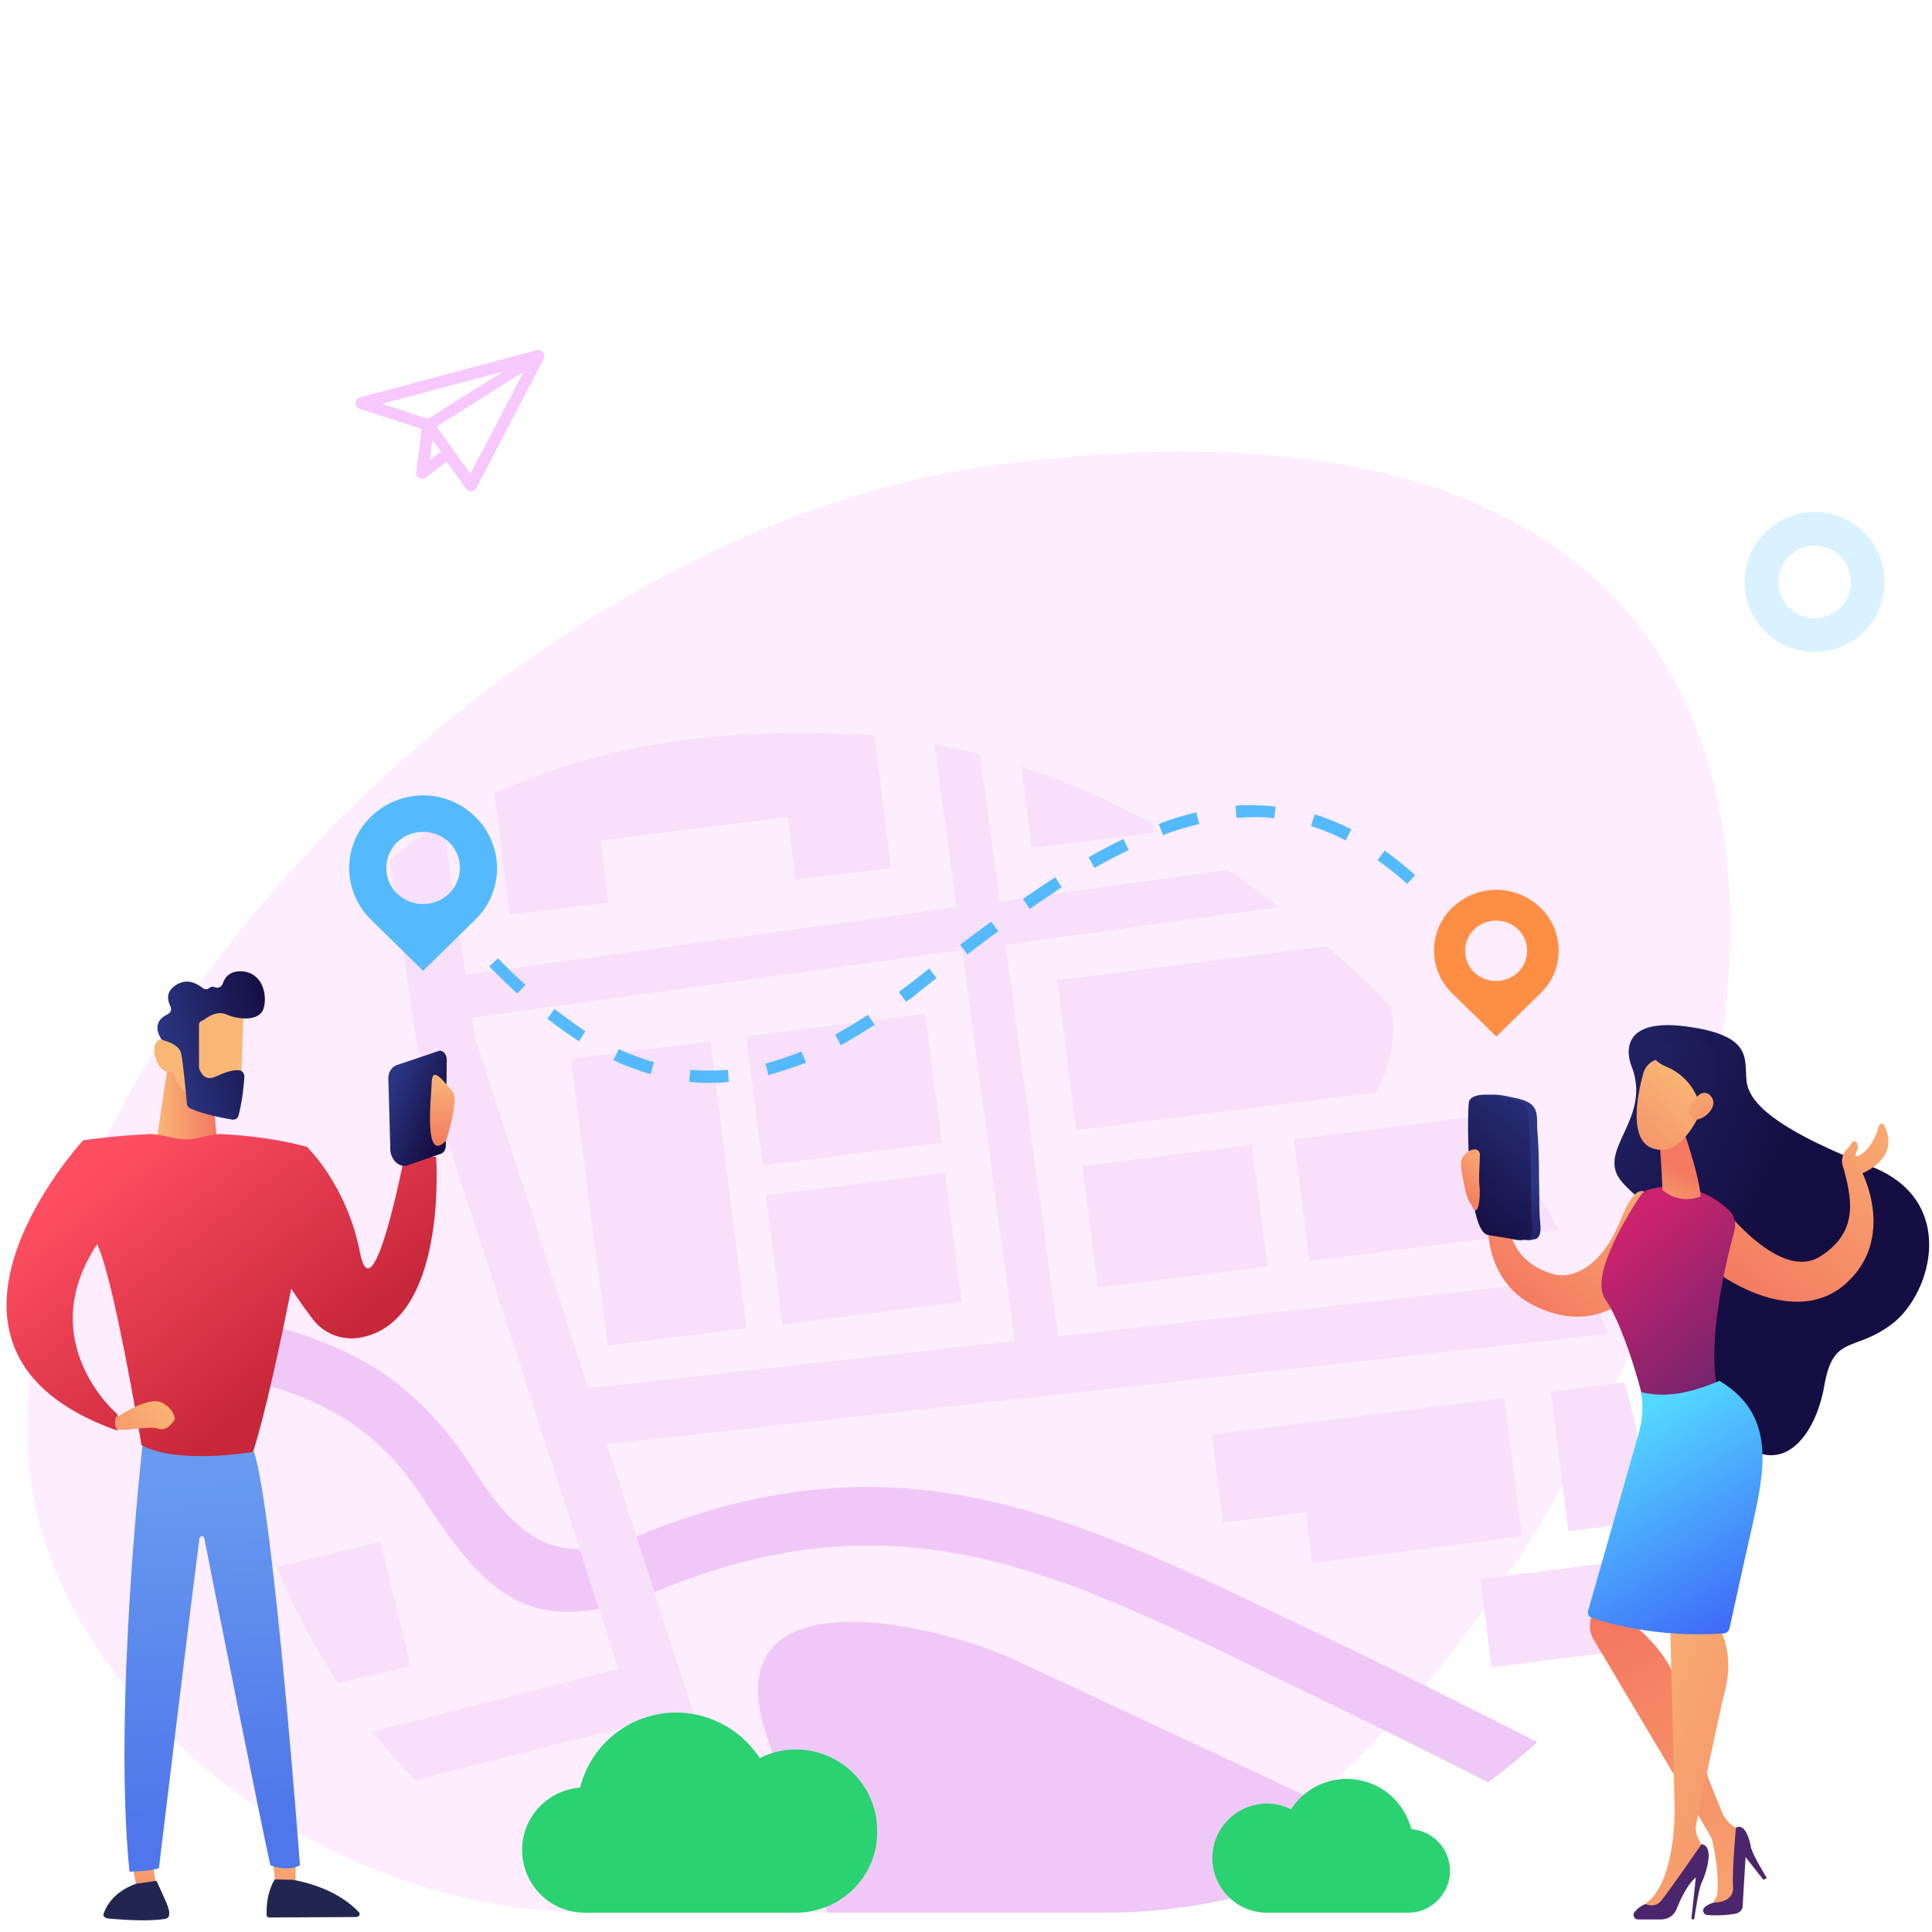 <svg enable-background="new 0 0 400 400" viewBox="0 0 400 400" xmlns="http://www.w3.org/2000/svg" xmlns:xlink="http://www.w3.org/1999/xlink"><linearGradient id="a"><stop offset="0" stop-color="#f9b776"/><stop offset="1" stop-color="#f47960"/></linearGradient><linearGradient id="b" gradientUnits="userSpaceOnUse" x1="30.65" x2="27.927" xlink:href="#a" y1="377.577" y2="401.342"/><linearGradient id="c" gradientUnits="userSpaceOnUse" x1="59.335" x2="56.788" xlink:href="#a" y1="380.618" y2="402.848"/><linearGradient id="d" gradientTransform="matrix(-1 0 0 1 -128.444 0)" gradientUnits="userSpaceOnUse" x1="-170.217" x2="-172.341" y1="306.366" y2="377.68"><stop offset="0" stop-color="#679af0"/><stop offset="1" stop-color="#4f76ea"/></linearGradient><linearGradient id="e" gradientUnits="userSpaceOnUse" x1="32.591" x2="44.802" xlink:href="#a" y1="226.929" y2="226.929"/><linearGradient id="f" gradientTransform="matrix(-1 0 0 1 -128.444 0)" gradientUnits="userSpaceOnUse" x1="-156.071" x2="-192.285" y1="235.571" y2="281.899"><stop offset="0" stop-color="#ff4e62"/><stop offset="1" stop-color="#c8273a"/></linearGradient><linearGradient id="g" gradientUnits="userSpaceOnUse" x1="35.563" x2="13.833" xlink:href="#a" y1="289.238" y2="307.799"/><linearGradient id="h" gradientTransform="matrix(.957 -.289 .289 .957 677.412 -35.151)" gradientUnits="userSpaceOnUse" x1="802.457" x2="826.152" xlink:href="#a" y1="-302.519" y2="-308.286"/><linearGradient id="i" gradientTransform="matrix(.957 -.289 .289 .957 677.412 -35.151)" gradientUnits="userSpaceOnUse" x1="801.625" x2="825.32" xlink:href="#a" y1="-305.952" y2="-311.719"/><linearGradient id="j"><stop offset="0" stop-color="#2b3582"/><stop offset="1" stop-color="#150e42"/></linearGradient><linearGradient id="k" gradientTransform="matrix(-.958 .288 .367 1.223 -8587.832 3123.209)" gradientUnits="userSpaceOnUse" x1="-9135.95" x2="-9143.928" xlink:href="#j" y1="-222.01" y2="-213.578"/><linearGradient id="l" gradientTransform="matrix(-1 0 0 1 -128.444 0)" gradientUnits="userSpaceOnUse" x1="-220.411" x2="-219.514" xlink:href="#a" y1="222.645" y2="237.231"/><linearGradient id="m" gradientTransform="matrix(.963 -.269 .269 .963 1552.729 -1988.02)" gradientUnits="userSpaceOnUse" x1="-2056.189" x2="-2032.948" xlink:href="#j" y1="1718.436" y2="1718.436"/><linearGradient id="n" gradientTransform="matrix(1 -.015 .015 1 1435.775 -7.984)" gradientUnits="userSpaceOnUse" x1="-1150.944" x2="-1077.302" xlink:href="#j" y1="215.462" y2="250.416"/><linearGradient id="o" gradientUnits="userSpaceOnUse" x1="339.789" x2="312.075" xlink:href="#a" y1="233.83" y2="267.901"/><linearGradient id="p" gradientUnits="userSpaceOnUse" x1="398.26" x2="360.347" xlink:href="#a" y1="222.848" y2="269.456"/><linearGradient id="q" gradientTransform="matrix(-1 0 0 1 919.659 0)" gradientUnits="userSpaceOnUse" x1="583.655" x2="549.274" y1="256.115" y2="295.106"><stop offset="0" stop-color="#cb236d"/><stop offset="1" stop-color="#4c246d"/></linearGradient><linearGradient id="r" gradientTransform="matrix(.96 .279 -.279 .96 10161.248 1194.452)" gradientUnits="userSpaceOnUse" x1="-9690.781" x2="-9688.788" xlink:href="#a" y1="1839.265" y2="1825.109"/><linearGradient id="s" gradientTransform="matrix(-1 0 0 1 919.659 0)" gradientUnits="userSpaceOnUse" x1="569.841" x2="591.134" xlink:href="#a" y1="222.421" y2="246.902"/><linearGradient id="t" gradientUnits="userSpaceOnUse" x1="302.854" x2="376.497" xlink:href="#j" y1="199.578" y2="234.533"/><linearGradient id="u" gradientTransform="matrix(1 -.011 .011 1 11001.656 -960.623)" gradientUnits="userSpaceOnUse" x1="-10669.086" x2="-10650.443" xlink:href="#a" y1="1064.647" y2="1086.08"/><linearGradient id="v" gradientTransform="matrix(-1 -.009 -.009 1 6467.602 41.213)" gradientUnits="userSpaceOnUse" x1="6088.292" x2="6132.77" xlink:href="#a" y1="431.874" y2="353.361"/><linearGradient id="w" gradientTransform="matrix(-1 -.009 -.009 1 6467.602 41.213)" gradientUnits="userSpaceOnUse" x1="6138.696" x2="6072.178" xlink:href="#a" y1="373.792" y2="395.062"/><linearGradient id="x" gradientTransform="matrix(-1 0 0 1 919.659 0)" gradientUnits="userSpaceOnUse" x1="584.628" x2="551.015" y1="295.445" y2="351.339"><stop offset="0" stop-color="#53d8ff"/><stop offset="1" stop-color="#3840f7"/></linearGradient><linearGradient id="y" gradientUnits="userSpaceOnUse" x1="312.452" x2="313.491" xlink:href="#j" y1="245.369" y2="270.04"/><linearGradient id="z" gradientUnits="userSpaceOnUse" x1="323.658" x2="302.134" xlink:href="#j" y1="225.875" y2="252.337"/><linearGradient id="A" gradientUnits="userSpaceOnUse" x1="310.143" x2="301.782" xlink:href="#a" y1="237.805" y2="248.084"/><path d="m0 0h400v400h-400z" fill="none"/><g clip-rule="evenodd"><path d="m206.1 96.3c-112.4 14.9-220.8 146.4-197.1 222 12 38.7 58.2 77.7 114.5 77.7h97.5c99.3 0 258.6-336.2-14.9-299.7z" fill="#fdedff" fill-rule="evenodd"/><path d="m177.8 152.1c92.1 5 179.4 119.2 160.2 180.7-9.8 31.4-62.9 63.2-108.6 63.2h-83.2c-112.7 0-168.4-254.7 31.6-243.9z" fill="none"/><g fill-rule="evenodd"><path d="m171.3 396-12.5-36.4c-11.6-34 33.9-24 51.4-15.9l79 36.9c-18.5 9.4-39.8 15.4-59.7 15.4zm96.8-46.8c-46.4-22.2-79.8-41.1-131.3-20.1-26 10.6-35.4 2.4-49-18.6-11.2-17.3-24.4-22.1-41.7-26.1-.6-4.2-1-8.4-1.3-12.7 22.4 4.8 38.7 10.1 53 32.2 9.1 14 16.9 21.2 34.4 14 54.9-22.4 90.8-3.6 140.3 20.1 15.4 7.3 30.6 15 45.8 22.7-3.2 2.9-6.7 5.7-10.2 8.3-13.2-6.7-26.5-13.3-40-19.8z" fill="#f0c8f7"/><path d="m125.6 299 31.3 97h-10.6c-.7 0-1.3 0-2 0l-15.6-48.2 3 9.2-45.7 11.6c-3.1-3.2-6.1-6.6-8.9-10.1l50.9-13-41.3-127.9-.2-.5-.1-.4-5.7-38.6c3.5-2.9 7.2-5.6 11-7.9l4.7 31.6 101.6-14-4.5-33.7c3.1.6 6.3 1.3 9.4 2.1l4.1 30.4 47.2-6.5c3.6 2.4 7.1 5 10.6 7.7l-56.6 7.8 10.9 81.1 108.8-12.1c1.8 3.9 3.5 7.7 5 11.6zm73.6-102.3-101.5 14-.9-6.2 1.5 10.1 23.5 72.8 88.3-9.8z" fill="#f8e0fb"/><path d="m78.8 319.2 6.2 25.7-15 3.6c-5-7.6-9.2-15.7-12.7-24.1zm192.3-58.1-3.2-25.2 39.4-5c5.7 7.5 10.8 15.4 15.4 23.7zm16.9-52.7c1 6.1 0 12.8-3.2 17.8l-62 7.8-3.9-31.1 55.8-7c4.6 3.9 9 8.1 13.3 12.5zm-169.8 10.8 28.9-3.6 7.5 59.4-28.8 3.6zm36.3-4.6 37.1-4.7 3.4 26.7-37.1 4.7zm44.6 54.9-37.1 4.7-3.4-26.7 37.1-4.7zm25-28.1 35.1-4.4 3.2 25.2-35.1 4.4zm110.2 100.2c-.1.1-.1.2-.2.4l-25.3 3.2-2.3-18.3 25.5-3.2zm-19.2-23.5-43.4 5.5-1.3-10.5-17.2 2.2-2.3-18.3 60.6-7.6zm-130.6-138.4-19.8 2.4-1.6-12.9-38.7 4.8 1.6 12.9-20.5 2.5-3.1-25.1c19.5-9.2 44.4-13.9 75.4-12.2 1.1.1 2.2.1 3.3.2zm27-21c9.4 3.1 18.4 7.1 27.1 11.8l.2 1.9-25.2 3.2zm109.6 129.4 15.2-1.9c3 10 4.5 19.7 4.4 28.8l-16 2z" fill="#f8e0fb"/><path d="m165.1 396h-44.4c-7.2-.2-12.8-6.2-12.6-13.4.2-6.6 5.4-12 12-12.5 2.8-11 13.9-17.7 24.9-14.9 5.1 1.3 9.4 4.4 12.3 8.8 2.3-1.2 4.9-1.8 7.6-1.8 9.4.1 16.9 7.8 16.7 17.2 0 9-7.3 16.4-16.5 16.6z" fill="#2ad271"/><path d="m291.8 396h-29.7c-6.2-.1-11.2-5.3-11.1-11.5.1-6.1 5.1-11 11.2-11.1 1.8 0 3.5.4 5.1 1.2 4.1-6.4 12.6-8.2 19-4.1 2.9 1.9 5 4.8 5.9 8.2 4.8.4 8.3 4.5 8 9.3-.4 4.4-4 7.9-8.4 8z" fill="#2ad271"/><path d="m98.4 190.4c5.9-5.7 6-15.1.3-21-.1-.1-.2-.2-.3-.3-6-5.9-15.6-5.9-21.6 0-5.9 5.7-6 15.1-.3 21 .1.1.2.2.3.3l10.8 10.6zm-16.2-16c-2.9 2.9-3 7.6-.1 10.5 0 0 .1.1.1.1 3 2.9 7.8 2.9 10.8 0 2.9-2.9 3-7.6.1-10.5 0 0-.1-.1-.1-.1-3-2.9-7.8-2.9-10.8 0z" fill="#54bafd"/><path d="m300.7 205.7c-4.9-4.7-5.1-12.5-.4-17.4.1-.1.2-.2.4-.4 5.1-4.9 13.1-4.9 18.2 0 4.9 4.7 5.1 12.5.4 17.4-.1.1-.2.2-.4.4l-9.1 8.9zm13.6-13.3c2.4 2.3 2.5 6.2.2 8.7-.1.1-.1.1-.2.2-2.5 2.4-6.6 2.4-9.1 0-2.4-2.3-2.5-6.2-.2-8.7l.2-.2c2.6-2.4 6.6-2.4 9.1 0z" fill="#ff8e45"/><path d="m147.5 224.2c-1.6 0-3.2 0-4.8-.2l.2-2.5c2.6.2 5.2.2 7.8 0l.2 2.5c-1.1.1-2.2.2-3.4.2zm11.6-1.6-.6-2.4c2.5-.7 5-1.5 7.4-2.5l1 2.3c-2.6 1-5.2 1.8-7.8 2.6zm-24.4-.2c-2.6-.8-5.2-1.7-7.7-2.9l1.1-2.3c2.4 1.1 4.8 2 7.3 2.7zm39.4-6-1.2-2.2c2.2-1.2 4.5-2.6 6.8-4.1l1.4 2.1c-2.4 1.5-4.7 2.9-7 4.2zm-54.2-.8c-2.2-1.4-4.4-3-6.6-4.7l1.5-2c2.2 1.7 4.3 3.2 6.4 4.6zm67.7-8.2-1.5-2c.8-.6 1.6-1.3 2.5-1.9 1.3-1 2.6-2 3.8-3l1.5 2c-1.3 1-2.5 2-3.8 3-.8.7-1.6 1.3-2.5 1.9zm-80.5-1.7c-1.9-1.7-3.8-3.6-5.8-5.6l1.8-1.7c1.9 2 3.8 3.8 5.7 5.5zm93.2-8.1-1.5-2c2.2-1.7 4.4-3.3 6.4-4.8l1.5 2c-2.1 1.5-4.2 3.1-6.4 4.8zm12.9-9.4-1.4-2.1c2.3-1.6 4.6-3.1 6.7-4.5l1.3 2.1c-2.1 1.5-4.4 2.9-6.6 4.5zm78.1-5.2c-1.9-1.8-4-3.4-6.1-4.9l1.5-2c2.2 1.6 4.3 3.3 6.3 5.1zm-64.7-3.3-1.2-2.2c2.4-1.4 4.9-2.7 7.2-3.8l1.1 2.3c-2.3 1.1-4.7 2.3-7.1 3.7zm52-5.7c-2.3-1.2-4.7-2.2-7.2-3l.8-2.4c2.6.8 5.2 1.9 7.6 3.1zm-37.8-1.1-.9-2.3c2.5-1 5.1-1.8 7.8-2.4l.6 2.4c-2.5.6-5 1.3-7.5 2.3zm23-3.5c-1.6-.2-3.3-.3-5-.2-.9 0-1.9.1-2.8.1l-.2-2.5c1-.1 2-.1 3-.1 1.8 0 3.5.1 5.3.3z" fill="#54bafd"/><path d="m112.4 72.9c-.3-.3-.6-.5-1-.4-.1 0-.2 0-.3 0l-36.6 9.8c-.5.1-.9.6-.9 1.1s.3 1 .8 1.2l12.9 4.2-1.1 9c-.1.5.2.9.6 1.2.4.2.9.2 1.3-.1l4.4-3.3 4 5.6c.2.3.6.5 1 .5h.1c.4 0 .8-.3 1-.6l13.9-26.7c.3-.6.2-1.1-.1-1.5zm-4 4.1-11 21.1-7-9.8zm-17.1 16.5-2.3 1.7.5-4.1zm-12.2-9.9 25.1-6.7-15.6 9.8z" fill="#f7c7ff"/></g></g><circle cx="375.7" cy="120.5" fill="none" r="11" stroke="#daf2ff" stroke-width="7"/><path d="m26.9 383.8 1.3 6.4c.1.5.5.8.9.9.5.1 1.3.1 2.1 0 .7-.1 1.2-.8 1-1.6l-.9-5.7z" fill="url(#b)"/><path d="m56.2 383.3c0 .3.6 4.6.8 6.3 0 .4.3.7.7.8.7.1 1.7.1 2.6 0 .5-.1.9-.6.9-1.1v-6.8z" fill="url(#c)"/><path d="m21.5 396.1c1.6-4.6 6.7-6.1 6.7-6.1l4.2-.6c1.8 4 2.9 6 2.6 7.1v.1c-.1.4-.5.7-1 .7-3.6.6-9.3.1-11.7-.1-.5-.1-.9-.4-.9-.8.1-.2.1-.3.1-.3z" fill="#232551"/><path d="m56.9 389.1 3.8.1c8 1.5 12 5 13.6 6.7 0 0 0 .1.1.1.2.4-.1.9-.7.9l-17.9.1c-.3 0-.6-.2-.6-.5s0-.5 0-.8c0-4.2 1.7-6.6 1.7-6.6z" fill="#232551"/><path d="m29.5 299.2s-6.1 54.3-2.7 88.3c0 0 4.1 0 6.1-.7 0 0 6.4-53.1 8.4-68.3.1-.6.9-.6 1 0 2.5 12.8 12.5 62.9 13.7 67.7 0 0 3.4 1.4 6.1 0 0 0-5.4-72.7-9.5-85.6z" fill="url(#d)"/><path d="m35.2 217.5-2.6 17.4s7.2 3.3 12.2-.1l-1.1-12.3z" fill="url(#e)"/><path d="m17.2 236.1s5.6-.9 13.6-1.3c2.6-.1 4.9 1.1 7.9 1.1 2.2 0 4.9-1.2 7.2-1.1 5.8.3 11.9 1.1 17.5 2.6v.1c.1-.1.1-.1.1-.1s8.3 7.9 11 21.8c2.7 14 9.2-19.7 9.2-19.7h6.6s2.5 34.7-16.1 37.5c-3.5.5-7.1-.9-9.3-3.7-1.3-1.7-3-4-4.6-6.5-1.9 9.6-5.2 25.3-7.9 33.8 0 0-15.6 2.7-23.1-1.4 0 0-5.8-34.9-9.2-41.6-13.4 20.3 4.2 35.2 4.2 35.2v3.4c-47.1-16.7-7.1-60.1-7.1-60.1z" fill="url(#f)"/><path d="m24.7 293.1s6.1-4.1 8.8-2.7 2.7 3.4 2.7 3.4-1.4 2.7-3.4 2-6.8.7-8.8 0c0 0-.7-2.7.7-2.7z" fill="url(#g)"/><path d="m50.4 208.4c.1.2-.3 10-.5 16.1-.1 2.5-2.4 4.4-4.9 4l-2.3-.3c-4.2-.6-7.2-4.4-7-8.6l.6-11c.1 0 12.7-4.5 14.1-.2z" fill="url(#h)"/><path d="m36.7 221.6s1-5.3-1-6.3-4.7.1-3.5 3.7c1.4 4.4 4.5 2.6 4.5 2.6z" fill="url(#i)"/><path d="m90.8 217.6-8.6 2.9c-1 .3-1.8 1.4-1.8 2.7l.4 14.4c-.1 2.3 1.7 4.2 3.5 3.7l6.9-2.4c.7-.2 1.1-.9 1.1-1.8l.2-17.9c-.1-1-.9-1.9-1.7-1.6z" fill="url(#k)"/><path d="m92.4 236.1s2.7-8.6 1.3-10.1-4.1-5.5-4.3-2.2c-.1 3.3-1.8 17.5 3 12.3z" fill="url(#l)"/><path d="m41.2 212.2v8.6.3c.2.6 1 2.8 3.2 1.9 2-.9 3.8-1.6 5.2-1.4.6.1 1 .7 1 1.3-.1 1.5-.4 5-1.2 8-.1.6-.7 1-1.3.9-1.8-.3-5.7-1-8.7-2.3-.4-.2-.7-.6-.7-1-.2-2.1-.8-8.6-1.2-10.4-.4-1.7-2.6-2.4-3.6-2.7-.3-.1-.6-.3-.7-.6-.6-1-1.5-3.4 1.5-4.8.6-.3.9-1 .6-1.6-.6-1.2-1.1-3.1 1.2-4.5s4.2-.3 5.4.6c.4.4 1.1.4 1.5 0 .3-.2.6-.3 1.1-.1.6.3 1.4-.1 1.6-.7.4-1.3 1.4-2.7 3.9-2.6 4.3.2 5.4 4.8 4.6 7.6-.8 2.9-5.4 2.4-7.8 1.3-1.9-.8-3.9.6-4.8 1.3-.6.1-.8.5-.8.9z" fill="url(#m)"/><path d="m337.7 220.5s-4.1-10 11.3-8 11.6 7.8 12.8 12.3 7.7 9.7 25.6 16.7 12.6 26 4.6 32.4c-8.1 6.3-12.4 2.1-14.3 13s-9.3 19.8-18.7 10.5-19.9-20.2-17-34.5c3-14.3-.4-11.6-6.2-18.2-5.7-6.6 6.5-12.9 1.9-24.2z" fill="url(#n)"/><path d="m341.1 247.2c-2.4-2.5-4.8 3.5-5.4 5-1.6 3.8-3.3 7.1-6.6 9.7-2.1 1.6-4.9 2.6-7.5 1.9-9.5-2.8-9.6-10.4-9.8-16.1.2-1.6-.8-3.2-1.9-3.7-1.4-.6-1.9-2-1.9-2s-.9 2.1.2 3c.4.3.5.7.5 1.1-.1 0-.3 0-.4-.1-2.9-.4 0 3.7 0 3.7s-2.8 15 9.9 20.9c6.3 2.9 11.1 2.2 14.4.8 1.7-.6 3.1-1.6 4.3-2.9.5-.5.7-.8.7-.8 5-6.5 5.9-18.1 3.5-20.5z" fill="url(#o)"/><path d="m390.1 233c-.2-.5-.9-.4-1.1.1-.5 1.9-1.8 5.1-4.4 6.3-.1 0-.2 0-.3 0-.1-.1-.1-.2-.1-.3 0-.2.1-.5.2-.7.3-.5.3-1.1.1-1.7-.1-.2-.3-.4-.5-.4s-.5.1-.6.3c-.2.4-.5.8-.9 1.2-1 .8-1.5 2.6-.8 4.1 1.4 5.5 3.6 12.9-4.8 18.2-8.3 5.4-20.1-10.1-20.1-10.1l-.5 14s15.3 11.1 25.8 1.8 3.5-22.9 3.5-22.9 8-3.1 4.5-9.9z" fill="url(#p)"/><path d="m341.3 246.3c2.5-.7 9.7-2.1 16.6 4.2 1.2 1.1 1.6 2.7 1.2 4.3-1.9 6.8-6.7 27-2.5 35.7 0 0-7.6 8.3-15.8 1.6 0 0-3.7-16.1-8.5-23.2-3.3-4.9 5.3-18.3 7.5-21.6.4-.5.9-.8 1.5-1z" fill="url(#q)"/><path d="m348.1 232.7s3.7 10.4 4 15c0 0-4.1 1.9-7.9-1.3 0 0-.4-10.4-1-12.3z" fill="url(#r)"/><path d="m340.2 222.3c.4-1.5 1.5-2.6 3-3 2-.5 4.7-1 6.5 0 3 1.7 3 9.4 3 9.4s-3.8 11.2-10.4 9.1c-5.2-1.6-3.3-11.1-2.1-15.5z" fill="url(#s)"/><path d="m355 218.4c-1.8-4.4-7.5-3.1-7.5-3.1s-4.4 1-5 3.1c-.3.9 1 1.8 2.6 2.5 3.6 1.5 6.3 4.8 7 8.7l.2.9c-.1-.1 4.5-7.7 2.7-12.1z" fill="url(#t)"/><path d="m349.5 229.8s2.3-5.2 4.6-3c2.2 2.3-1.8 5.7-3.8 4.9z" fill="url(#u)"/><path d="m331.3 325.9c0 .7-1.3 6.5-2 9.6-.3 1.2-.1 2.5.5 3.7l24.2 40.7c.3.5.5 1 .6 1.6.4 1.9 1.4 6.6.9 10.9l-1.3 2.6 5.4-1.2 1.2-14.5-1.5-.9c-1.3-.8-2.4-2-2.9-3.5-2.2-5.3-7.6-18.9-9-25.5-1.6-7.5-9.9-13.6-9.9-13.6l1.5-3.5z" fill="url(#v)"/><path d="m365.8 388.8s-2.9-4.6-3.3-6.4c-.3-1.8-1.3-5-3.1-4 0 0-.8 8.8-.6 12.2.3 3.4-3.9 3.3-3.9 3.3s-1.1.2-2 1c-.6.6-.2 1.6.7 1.6 1.4.1 3.5.1 5.8-.3.8-.2 1.4-.8 1.4-1.6l.6-10.1 3.7 4.7z" fill="#4b266c"/><path d="m345.7 332.4s.9 36.4 1 41.6-.8 16.6-6 20.1l2.3 1.7s2.8-2.4 5.6-7c3.1-5.2 4-6.1 4-6.1l-1-2.1c-.5-.9-.6-2-.4-3 1.1-5.4 4.9-23.5 5.9-27.4 1.2-4.6 1.3-10.7-2.9-15.8-4.3-5.2-8.5-2-8.5-2z" fill="url(#w)"/><path d="m350.5 397.4c.2 0 .3-.1.3-.3.2-1.2.9-6.1 1.5-7.3.7-1.4 2.9-7.5 0-8 0 0-7.2 10.4-8.5 11.9-1.4 1.4-3.1.5-3.1.5s-1.3.4-2.3 1.7c-.5.6 0 1.5.7 1.5h4.8c1.4 0 2.7-.8 3.2-2.1.8-2.1 2.3-5.2 4-6.6l-.9 8.4c0 .2.1.3.3.3z" fill="#4b266c"/><path d="m339.7 288.2s1.1 3.5-.6 9.2l-10.3 36.1c-.2.6.1 1.2.7 1.4 3.1 1.1 13.3 4.2 27.2 3.3.7 0 1.3-.5 1.4-1.2.9-4.1 4-18.2 4.7-21.1 2.4-11 5.2-22.9-6.8-30-5.6 2.3-10.8 3.7-16.3 2.3z" fill="url(#x)"/><path d="m318.7 255.8c.3-.7.3-1.7.2-2.5-.2-1.8-.2-3.5-.2-5.3-.1-4.6 0-9.2-.4-13.8-.1-1 0-2-.1-3-.2-2.5-1.7-3.2-4.1-3.8-2.1-.4-4.3-1.1-6.5-.6-.8.2-1.7.6-1.8 1.5-.4 3.5-.3 26.8 4 27.4 1.4.2 2.9.5 4.3.7 1 .2 2.4.6 3.4.2.6 0 1-.4 1.2-.8z" fill="url(#y)"/><path d="m317 255.8c.3-.7.3-1.7.2-2.5-.2-1.8-.2-3.5-.2-5.3-.1-4.6 0-9.2-.4-13.8-.1-1 0-2-.1-3-.2-2.5-1.7-3.2-4.1-3.8-2.1-.4-4.3-1.1-6.5-.6-.8.2-1.7.6-1.8 1.5-.4 3.5-.3 26.8 4 27.4 1.4.2 2.9.5 4.3.7 1 .2 2.4.6 3.4.2.6 0 1-.4 1.2-.8z" fill="url(#z)"/><path d="m304.6 249.3s-.8-.5-1.4-3.7-1.3-5.1 0-6.5c1.3-1.5 3.2-1.5 3.2 0s-.3 4.3-.1 6.5c.3 2.2-.3 7.4-1.7 3.7z" fill="url(#A)"/></svg>